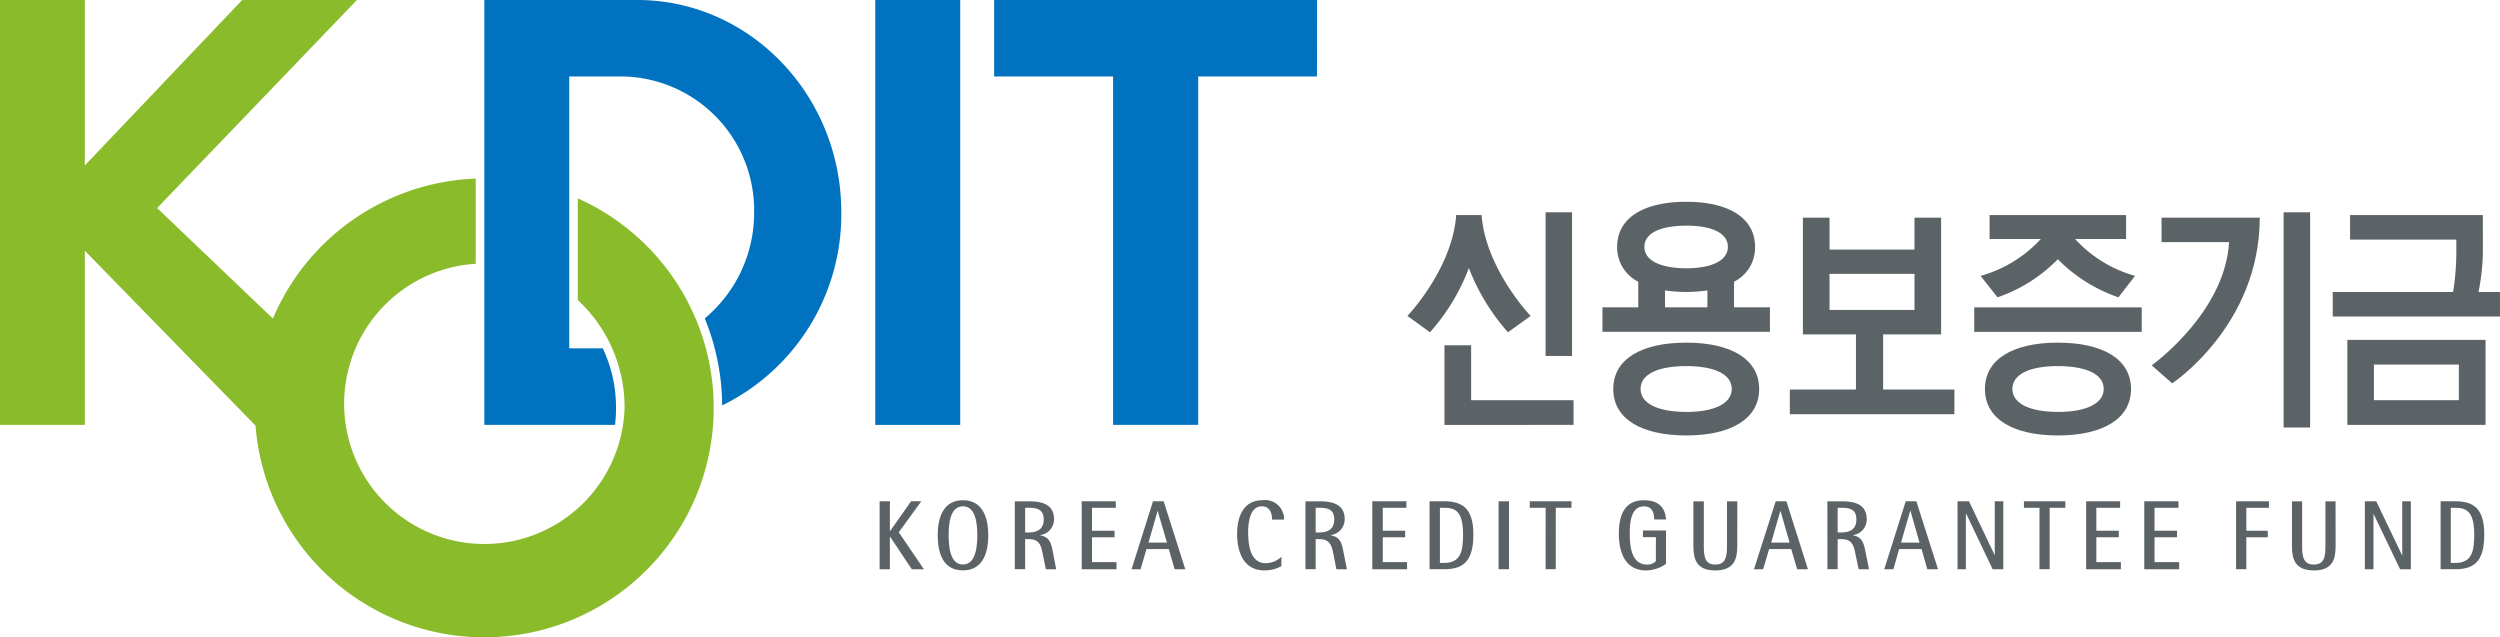 <svg xmlns="http://www.w3.org/2000/svg" width="191.282" height="48.755" viewBox="0 0 191.282 48.755">
  <defs>
    <style>
      .cls-1 {
        fill: #5c6367;
      }

      .cls-2 {
        fill: #0072c0;
      }

      .cls-3 {
        fill: #8abb2a;
      }
    </style>
  </defs>
  <g id="그룹_6825" data-name="그룹 6825" transform="translate(-99.792 -258)">
    <g id="그룹_6819" data-name="그룹 6819" transform="translate(167.095 296.273)">
      <path id="패스_8558" data-name="패스 8558" class="cls-1" d="M322.011,384.637h.785v2.3h0l1.622-2.3h.783l-1.725,2.373,1.923,2.827h-.927l-1.676-2.513h0v2.513h-.785Z" transform="translate(-322.011 -384.556)"/>
      <path id="패스_8559" data-name="패스 8559" class="cls-1" d="M337.522,387.05c0-.916.122-2.215,1.092-2.215s1.1,1.3,1.1,2.215c0,.932-.138,2.237-1.1,2.237S337.522,387.982,337.522,387.05Zm1.092,2.687c1.378,0,1.939-1.11,1.939-2.687,0-1.56-.561-2.681-1.939-2.681s-1.928,1.121-1.928,2.681C336.685,388.626,337.221,389.737,338.613,389.737Z" transform="translate(-332.241 -384.369)"/>
      <path id="패스_8560" data-name="패스 8560" class="cls-1" d="M356.951,385.136h.3c.723,0,1.121.2,1.121.9,0,.823-.628.986-1.121.986h-.3Zm-.791,4.7h.791v-2.3h.3c.758,0,.9.477,1,.916l.282,1.387h.793l-.26-1.354c-.122-.607-.214-1.11-.975-1.246v-.016a1.208,1.208,0,0,0,1.07-1.213c0-1.235-1.1-1.37-1.915-1.37H356.16Z" transform="translate(-345.817 -384.556)"/>
      <path id="패스_8561" data-name="패스 8561" class="cls-1" d="M373.06,384.637h2.608v.5h-1.82v1.755h1.725v.5h-1.725v1.9h1.874v.547H373.06Z" transform="translate(-357.599 -384.556)"/>
      <path id="패스_8562" data-name="패스 8562" class="cls-1" d="M387.644,385.379h.008l.707,2.421h-1.411Zm-1.993,4.458h.691l.453-1.544H388.5l.447,1.544h.815l-1.655-5.2h-.815Z" transform="translate(-366.376 -384.556)"/>
      <path id="패스_8563" data-name="패스 8563" class="cls-1" d="M415.713,389.412a2.608,2.608,0,0,1-1.322.325c-1.516,0-2.067-1.327-2.067-2.784,0-1.256.431-2.583,1.947-2.583a1.452,1.452,0,0,1,1.647,1.484H415c0-.423-.135-1.019-.788-1.019-.91,0-1.043,1.257-1.043,1.988,0,1.175.255,2.367,1.351,2.367a1.817,1.817,0,0,0,1.195-.493Z" transform="translate(-384.972 -384.369)"/>
      <path id="패스_8564" data-name="패스 8564" class="cls-1" d="M430.366,385.136h.292c.745,0,1.129.2,1.129.9,0,.823-.623.986-1.129.986h-.292Zm-.783,4.7h.783v-2.3h.292c.767,0,.907.477,1.021.916l.271,1.387h.807l-.271-1.354c-.119-.607-.217-1.11-.97-1.246v-.016a1.22,1.22,0,0,0,1.07-1.213c0-1.235-1.1-1.37-1.928-1.37h-1.075Z" transform="translate(-397.003 -384.556)"/>
      <path id="패스_8565" data-name="패스 8565" class="cls-1" d="M446.475,384.637h2.61v.5h-1.809v1.755h1.712v.5h-1.712v1.9h1.858v.547h-2.658Z" transform="translate(-408.779 -384.556)"/>
      <path id="패스_8566" data-name="패스 8566" class="cls-1" d="M461.729,385.136h.3c.85,0,1.473.217,1.473,2.047,0,1.4-.244,2.172-1.473,2.172h-.3Zm-.791,4.7h1.094c1.381,0,2.259-.482,2.259-2.654,0-2.058-.888-2.546-2.259-2.546h-1.094Z" transform="translate(-418.861 -384.556)"/>
      <path id="패스_8567" data-name="패스 8567" class="cls-1" d="M478.371,384.637h.8v5.2h-.8Z" transform="translate(-431.014 -384.556)"/>
      <path id="패스_8568" data-name="패스 8568" class="cls-1" d="M487.471,385.136h-1.213v-.5h3.19v.5h-1.2v4.7h-.78Z" transform="translate(-436.513 -384.556)"/>
      <path id="패스_8569" data-name="패스 8569" class="cls-1" d="M512.364,389.239a2.627,2.627,0,0,1-1.538.5c-1.511,0-2.069-1.268-2.069-2.816,0-1.381.423-2.551,1.912-2.551,1.338,0,1.647.78,1.7,1.468h-.91c0-.531-.162-1-.785-1-1,0-1.083,1.257-1.083,2.086,0,1.316.276,2.367,1.333,2.367a.9.9,0,0,0,.666-.26v-1.841H510.6v-.509h1.766Z" transform="translate(-452.197 -384.369)"/>
      <path id="패스_8570" data-name="패스 8570" class="cls-1" d="M530.946,388c0,.953-.157,1.928-1.685,1.928s-1.674-.975-1.674-1.928v-3.359h.8V388c0,.823.049,1.478.878,1.478s.894-.655.894-1.478v-3.359h.791Z" transform="translate(-465.325 -384.556)"/>
      <path id="패스_8571" data-name="패스 8571" class="cls-1" d="M544.911,385.379h.016l.694,2.421h-1.409Zm-2.015,4.458h.7l.46-1.544h1.69l.455,1.544h.823l-1.647-5.2h-.818Z" transform="translate(-475.997 -384.556)"/>
      <path id="패스_8572" data-name="패스 8572" class="cls-1" d="M562.228,385.136h.3c.748,0,1.132.2,1.132.9,0,.823-.628.986-1.132.986h-.3Zm-.786,4.7h.786v-2.3h.3c.775,0,.91.477,1.013.916l.293,1.387h.791l-.271-1.354c-.125-.607-.233-1.11-.953-1.246v-.016a1.208,1.208,0,0,0,1.051-1.213c0-1.235-1.089-1.37-1.923-1.37h-1.089Z" transform="translate(-488.926 -384.556)"/>
      <path id="패스_8573" data-name="패스 8573" class="cls-1" d="M577.787,385.379h.027l.688,2.421h-1.414Zm-1.983,4.458h.7l.439-1.544h1.712l.444,1.544h.818l-1.657-5.2h-.812Z" transform="translate(-498.938 -384.556)"/>
      <path id="패스_8574" data-name="패스 8574" class="cls-1" d="M594.313,384.637h.878l1.966,4.122h.005v-4.122h.655v5.2H597l-2.015-4.23h-.032v4.23h-.639Z" transform="translate(-511.841 -384.556)"/>
      <path id="패스_8575" data-name="패스 8575" class="cls-1" d="M612.281,385.136h-1.192v-.5h3.169v.5h-1.2v4.7h-.78Z" transform="translate(-523.536 -384.556)"/>
      <path id="패스_8576" data-name="패스 8576" class="cls-1" d="M626.809,384.637h2.6v.5h-1.82v1.755h1.717v.5h-1.717v1.9h1.879v.547h-2.66Z" transform="translate(-534.495 -384.556)"/>
      <path id="패스_8577" data-name="패스 8577" class="cls-1" d="M641.492,384.637h2.616v.5h-1.831v1.755H644v.5h-1.722v1.9h1.885v.547h-2.67Z" transform="translate(-544.731 -384.556)"/>
      <path id="패스_8578" data-name="패스 8578" class="cls-1" d="M664.687,384.637H667.2v.5h-1.728v1.755h1.641v.5h-1.641v2.443h-.785Z" transform="translate(-560.901 -384.556)"/>
      <path id="패스_8579" data-name="패스 8579" class="cls-1" d="M682.14,388c0,.953-.141,1.928-1.658,1.928-1.538,0-1.684-.975-1.684-1.928v-3.359h.78V388c0,.823.06,1.478.9,1.478.829,0,.883-.655.883-1.478v-3.359h.774Z" transform="translate(-570.738 -384.556)"/>
      <path id="패스_8580" data-name="패스 8580" class="cls-1" d="M697.219,384.637h.872l1.971,4.122h.016v-4.122h.661v5.2h-.823l-2.031-4.23h-.005v4.23h-.661Z" transform="translate(-583.58 -384.556)"/>
      <path id="패스_8581" data-name="패스 8581" class="cls-1" d="M717.134,385.136h.32c.823,0,1.473.217,1.473,2.047,0,1.4-.244,2.172-1.473,2.172h-.32Zm-.78,4.7h1.1c1.365,0,2.242-.482,2.242-2.654,0-2.058-.877-2.546-2.242-2.546h-1.1Z" transform="translate(-596.919 -384.556)"/>
    </g>
    <g id="그룹_6820" data-name="그룹 6820" transform="translate(207.477 273.442)">
      <rect id="사각형_2325" data-name="사각형 2325" class="cls-1" width="2.026" height="10.99" transform="translate(10.572 0.802)"/>
      <path id="패스_8582" data-name="패스 8582" class="cls-1" d="M557.005,321.926v4.214h-5.059v1.891h12.593V326.14h-5.454v-4.214h4.436v-8.932h-2.037v2.443h-6.5v-2.443h-2.036v8.932Zm-2.02-4.636h6.5v2.762h-6.5Z" transform="translate(-522.687 -311.78)"/>
      <path id="패스_8583" data-name="패스 8583" class="cls-1" d="M474.573,351.314v-1.89h-7.836v-4.2h-2.042v6.094Z" transform="translate(-461.861 -334.247)"/>
      <path id="패스_8584" data-name="패스 8584" class="cls-1" d="M514.676,315.1a2.907,2.907,0,0,0,1.609-2.671c0-2.242-2.075-3.445-5.259-3.445-3.217,0-5.292,1.2-5.292,3.445a2.931,2.931,0,0,0,1.614,2.671v1.96h-2.741v1.874h12.816v-1.874h-2.746Zm-3.651-4.29c1.928,0,3.18.558,3.18,1.619s-1.251,1.642-3.18,1.642c-1.945,0-3.207-.58-3.207-1.642S509.081,310.813,511.026,310.813Zm-1.631,4.956a11.419,11.419,0,0,0,1.631.119,11.673,11.673,0,0,0,1.614-.119v1.294H509.4Z" transform="translate(-489.686 -308.987)"/>
      <path id="패스_8585" data-name="패스 8585" class="cls-1" d="M463.037,321.3l1.733-1.251s-3.434-3.569-3.753-7.718h-1.944c-.3,4.149-3.732,7.718-3.732,7.718l1.728,1.251a15.664,15.664,0,0,0,2.974-4.913A16.047,16.047,0,0,0,463.037,321.3Z" transform="translate(-455.341 -311.319)"/>
      <path id="패스_8586" data-name="패스 8586" class="cls-1" d="M692.8,350.366h10.573v-6.505H692.8Zm8.531-1.89h-6.5v-2.725h6.5Z" transform="translate(-620.882 -333.299)"/>
      <path id="패스_8587" data-name="패스 8587" class="cls-1" d="M512.934,344.559c-3.4,0-5.59,1.235-5.59,3.548s2.193,3.553,5.59,3.553c3.38,0,5.573-1.246,5.573-3.553S516.314,344.559,512.934,344.559Zm0,5.3c-2.14,0-3.5-.628-3.5-1.755,0-1.149,1.365-1.75,3.5-1.75,2.107,0,3.477.6,3.477,1.75C516.411,349.233,515.041,349.862,512.934,349.862Z" transform="translate(-491.594 -333.785)"/>
      <rect id="사각형_2326" data-name="사각형 2326" class="cls-1" width="12.815" height="1.874" transform="translate(43.369 8.076)"/>
      <path id="패스_8588" data-name="패스 8588" class="cls-1" d="M606.813,344.559c-3.38,0-5.579,1.235-5.579,3.548s2.2,3.553,5.579,3.553c3.4,0,5.6-1.246,5.6-3.553S610.215,344.559,606.813,344.559Zm0,5.3c-2.112,0-3.477-.628-3.477-1.755,0-1.149,1.365-1.75,3.477-1.75,2.134,0,3.51.6,3.51,1.75C610.323,349.233,608.947,349.862,606.813,349.862Z" transform="translate(-557.047 -333.785)"/>
      <path id="패스_8589" data-name="패스 8589" class="cls-1" d="M700.588,312.332H690.427v1.88h8.131v1.029a19.054,19.054,0,0,1-.249,2.979H689.1v1.874h12.8V318.22h-1.646a16.8,16.8,0,0,0,.336-2.979Z" transform="translate(-618.302 -311.319)"/>
      <path id="패스_8590" data-name="패스 8590" class="cls-1" d="M600.144,316.985l1.294,1.641a11.8,11.8,0,0,0,4.615-2.914,11.96,11.96,0,0,0,4.637,2.914l1.273-1.641a9.785,9.785,0,0,1-4.588-2.822h3.9v-1.831H600.832v1.831h3.922A9.877,9.877,0,0,1,600.144,316.985Z" transform="translate(-556.288 -311.319)"/>
      <rect id="사각형_2327" data-name="사각형 2327" class="cls-1" width="2.031" height="16.466" transform="translate(67.039 0.802)"/>
      <path id="패스_8591" data-name="패스 8591" class="cls-1" d="M644.122,314.863h5.168c-.3,5.124-5.281,8.959-5.921,9.43l1.566,1.376s6.7-4.42,6.7-12.675h-7.513Z" transform="translate(-586.421 -311.78)"/>
    </g>
    <g id="그룹_6824" data-name="그룹 6824" transform="translate(99.792 258)">
      <g id="그룹_6822" data-name="그룹 6822" transform="translate(37.057 0)">
        <g id="그룹_6821" data-name="그룹 6821">
          <path id="패스_8592" data-name="패스 8592" class="cls-2" d="M249.458,274.244c0-8.965-7-16.244-15.613-16.244h-11.7v32.51h10a9.715,9.715,0,0,0,.076-1.321,10.523,10.523,0,0,0-.815-4.089c-.062-.152-.122-.3-.2-.45h-2.565v-20.8h4.068a10.245,10.245,0,0,1,10.08,10.394,10.516,10.516,0,0,1-3.778,8.119,17.834,17.834,0,0,1,1.332,6.657A16.271,16.271,0,0,0,249.458,274.244Z" transform="translate(-222.145 -258)"/>
        </g>
        <rect id="사각형_2328" data-name="사각형 2328" class="cls-2" width="6.503" height="32.51" transform="translate(29.91)"/>
        <path id="패스_8593" data-name="패스 8593" class="cls-2" d="M375.643,258H350.938v5.85h9.1v26.66h6.513V263.85h9.089Z" transform="translate(-311.93 -258)"/>
      </g>
      <g id="그룹_6823" data-name="그룹 6823" transform="translate(0 0)">
        <path id="패스_8594" data-name="패스 8594" class="cls-3" d="M144,273.177v7.783a11.162,11.162,0,0,1,3.58,8.228,10.73,10.73,0,1,1-11.388-11.006v-6.517a17.565,17.565,0,0,0-15.518,10.709l-8.859-8.455L127.1,258h-8.777l-12.041,12.658V258H99.792v32.51h6.492V277.186l13.059,13.379A17.555,17.555,0,1,0,144,273.177Z" transform="translate(-99.792 -258)"/>
      </g>
    </g>
  </g>
</svg>
